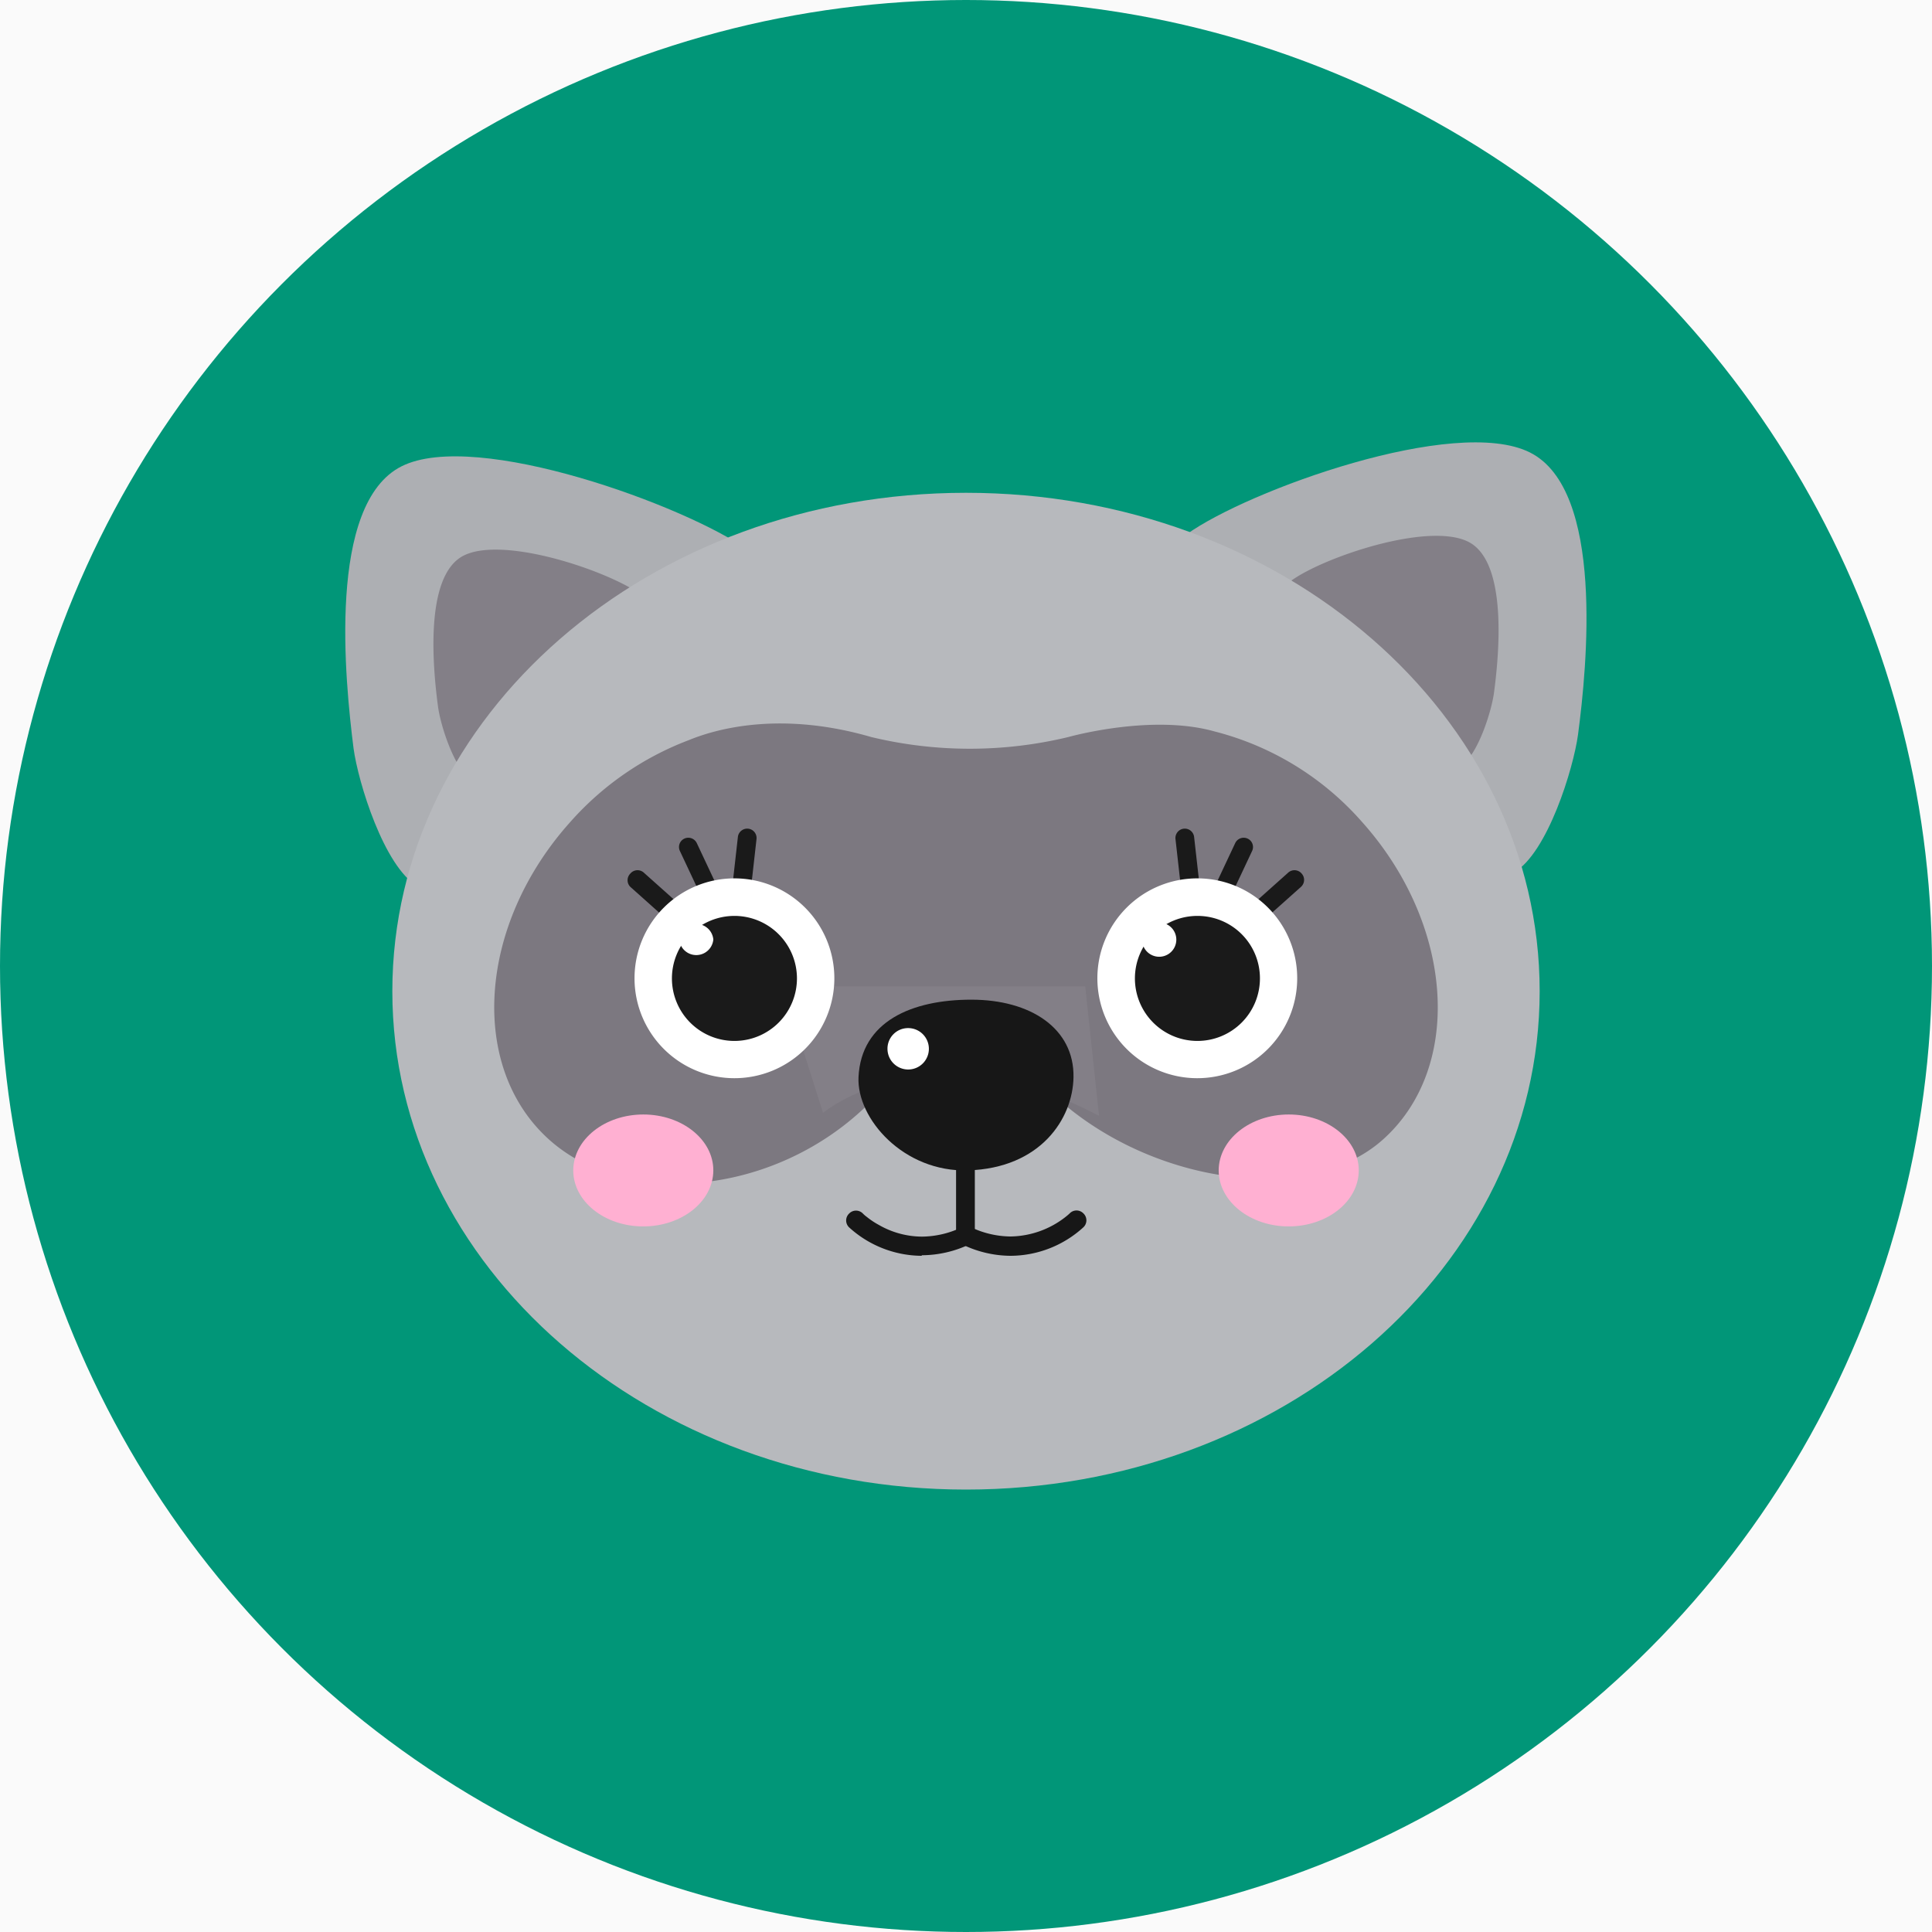 <svg xmlns="http://www.w3.org/2000/svg" viewBox="0 0 140 140">
    <defs>
        <style>
            .cls-1{fill:#fafafa;}.cls-2{fill:#019678;}.cls-3{fill:#adafb3;}.cls-4{fill:#837f87;}.cls-5{fill:#b7b9bd;}.cls-6{fill:#7c7880;}.cls-7{fill:#171717;}.cls-8{fill:#fff;}.cls-9{fill:#1a1a1a;}.cls-10{fill:#ffb0d2;}
        </style>
    </defs>
    <title>panther</title>
    <g id="Background">
        <rect class="cls-1" x="-425" y="-230" width="800" height="600"/>
    </g>
    <g id="Round_Backgrounds" data-name="Round Backgrounds">
        <circle class="cls-2" cx="70" cy="70" r="70"/>
    </g>
    <g id="Wildlife_animal_faces" data-name="Wildlife animal faces">
        <path class="cls-3"
              d="M54.2,39.86c-4.4-3.16-19.69-8.79-25.1-6.07S25,49.33,25.62,54.23c.33,2.45,2.21,8.59,4.65,10,3,1.79,8.12-2.63,10.45-4.58,3.74-3.12,15.48-10.86,12.27-17-.43-.83-.39-.82-1.13-1.3"/>
        <path class="cls-4"
              d="M46.42,43.07c-2.35-1.7-9.92-4.27-12.82-2.81s-2.21,8.32-1.86,10.94c.17,1.31,1.18,4.6,2.49,5.37,1.62,1,4.34-1.41,5.59-2.45,2-1.67,8.29-5.81,6.57-9.09a1.21,1.21,0,0,0-.6-.69"/>
        <path class="cls-3"
              d="M86,38.71c4.4-3.16,19.46-8.64,24.87-5.92s4.13,15.54,3.48,20.44c-.33,2.45-2.21,8.59-4.65,10-3,1.79-8.12-2.63-10.45-4.58C95.54,55.56,83.8,47.82,87,41.71c.43-.83.39-.82,1.13-1.3"/>
        <path class="cls-4"
              d="M93.58,42.07c2.35-1.7,9.92-4.27,12.82-2.81s2.21,8.32,1.86,10.94c-.17,1.31-1.18,4.6-2.48,5.37-1.63,1-4.35-1.41-5.6-2.45-2-1.67-8.29-5.81-6.57-9.09a1.21,1.21,0,0,1,.6-.69"/>
        <path class="cls-5"
              d="M111.57,71.83c0,19.94-18.61,36.11-41.57,36.11S28.43,91.77,28.43,71.83,47,35.71,70,35.71,111.57,51.88,111.57,71.83Z"/>
        <path class="cls-6"
              d="M98.68,59.54A21.18,21.18,0,0,0,88,53c-4.59-1.29-10.59.41-10.59.41a30.5,30.5,0,0,1-14.27,0c-6.55-1.9-11.2-.61-13.22.22a21.74,21.74,0,0,0-8.6,5.94c-6.69,7.46-7.38,17.74-1.54,23s17.32,4,24-3.46c1.23-1.37.91-3.42,1.73-4.93l8.69-.52c.86,1.7-.5,2.86.87,4.39,6.69,7.46,19.31,9.75,25.15,4.52S105.37,67,98.68,59.54Z"/>
        <path class="cls-4" d="M59.64,80.64s7.59-6.36,20,.22l-1-9.38H56.74Z"/>
        <path class="cls-7"
              d="M69.28,89.47V84a.68.68,0,0,1,.68-.67h0a.67.67,0,0,1,.68.67h0v5.44a.67.67,0,0,1-.68.68h0a.68.68,0,0,1-.68-.68Z"/>
        <path class="cls-7"
              d="M66.77,91a7.87,7.87,0,0,1-5.24-2.06h0a.69.69,0,0,1,0-1h0a.69.69,0,0,1,1,0h0a2.07,2.07,0,0,0,.28.24h0a5.62,5.62,0,0,0,.87.58h0a6.32,6.32,0,0,0,3.13.85h0a6.78,6.78,0,0,0,2.87-.67h0a.68.68,0,0,1,.9.32h0a.7.7,0,0,1-.33.91h0a8.11,8.11,0,0,1-3.43.79h0Z"/>
        <path class="cls-7"
              d="M69.79,90.16a.69.69,0,0,1-.33-.91h0a.68.68,0,0,1,.9-.32h0a6.78,6.78,0,0,0,2.87.67h0a6.6,6.6,0,0,0,4-1.43h0c.2-.16.28-.24.28-.24h0a.69.69,0,0,1,1,0h0a.69.69,0,0,1,0,1h0A7.87,7.87,0,0,1,73.23,91h0a8.08,8.08,0,0,1-3.43-.79Z"/>
        <path class="cls-7"
              d="M62.21,78.06c-.13,3,3.26,6.89,7.94,6.75,5.24-.16,7.59-3.73,7.64-6.75.06-3.53-3.1-5.62-7.4-5.62S62.4,74,62.21,78.06Z"/>
        <path class="cls-8" d="M64.31,76a1.5,1.5,0,1,0,1.49-1.5A1.49,1.49,0,0,0,64.31,76Z"/>
        <path class="cls-9"
              d="M90.66,66.58a.68.68,0,0,1,.06-1h0l2.61-2.33a.68.68,0,0,1,1,.06h0a.68.68,0,0,1-.05.95h0l-2.62,2.34a.7.7,0,0,1-.45.17h0a.68.68,0,0,1-.51-.23Z"/>
        <path class="cls-9"
              d="M88.34,65.16a.67.67,0,0,1-.32-.9h0l1.49-3.17a.68.68,0,0,1,.9-.32h0a.67.67,0,0,1,.32.9h0l-1.49,3.17a.67.67,0,0,1-.61.39h0a.62.62,0,0,1-.29-.07Z"/>
        <path class="cls-9"
              d="M85.57,64.27l-.39-3.47a.68.68,0,0,1,.6-.75h0a.68.68,0,0,1,.75.6h0l.39,3.47a.68.68,0,0,1-.6.75h-.08a.68.68,0,0,1-.67-.61Z"/>
        <path class="cls-8" d="M94,70.91a7.24,7.24,0,1,1-7.22-7.26A7.23,7.23,0,0,1,94,70.91Z"/>
        <path class="cls-9" d="M91.3,70.9a4.53,4.53,0,1,1-4.52-4.53A4.52,4.52,0,0,1,91.3,70.9Z"/>
        <path class="cls-8" d="M85.24,68.08A1.24,1.24,0,1,1,84,66.85,1.24,1.24,0,0,1,85.24,68.08Z"/>
        <path class="cls-9"
              d="M49.34,66.58a.68.68,0,0,0-.06-1h0l-2.61-2.33a.68.68,0,0,0-1,.06h0a.68.68,0,0,0,0,.95h0l2.62,2.34a.7.7,0,0,0,.45.17h0a.68.68,0,0,0,.51-.23Z"/>
        <path class="cls-9"
              d="M51.66,65.16a.67.67,0,0,0,.32-.9h0l-1.49-3.17a.68.68,0,0,0-.9-.32h0a.67.67,0,0,0-.32.9h0l1.49,3.17a.67.67,0,0,0,.61.39h0a.62.62,0,0,0,.29-.07Z"/>
        <path class="cls-9"
              d="M54.43,64.27l.39-3.47a.68.68,0,0,0-.6-.75h0a.68.68,0,0,0-.75.6h0l-.39,3.47a.68.68,0,0,0,.6.75h.08a.68.68,0,0,0,.67-.61Z"/>
        <path class="cls-8" d="M60.46,70.91a7.24,7.24,0,1,1-7.22-7.26A7.24,7.24,0,0,1,60.46,70.91Z"/>
        <path class="cls-9" d="M57.75,70.9a4.53,4.53,0,1,1-4.52-4.53A4.53,4.53,0,0,1,57.75,70.9Z"/>
        <path class="cls-8" d="M51.69,68.08a1.24,1.24,0,0,1-2.47,0,1.24,1.24,0,0,1,2.47,0Z"/>
        <path class="cls-10"
              d="M88.31,84.81c0,2.24,2.27,4.06,5.07,4.06s5.07-1.81,5.08-4.05-2.27-4.06-5.07-4.06S88.32,82.57,88.31,84.81Z"/>
        <path class="cls-10"
              d="M41.54,84.81c0,2.24,2.27,4.06,5.07,4.06s5.07-1.81,5.08-4.05-2.27-4.06-5.07-4.06S41.55,82.57,41.54,84.81Z"/>
    </g>
</svg>